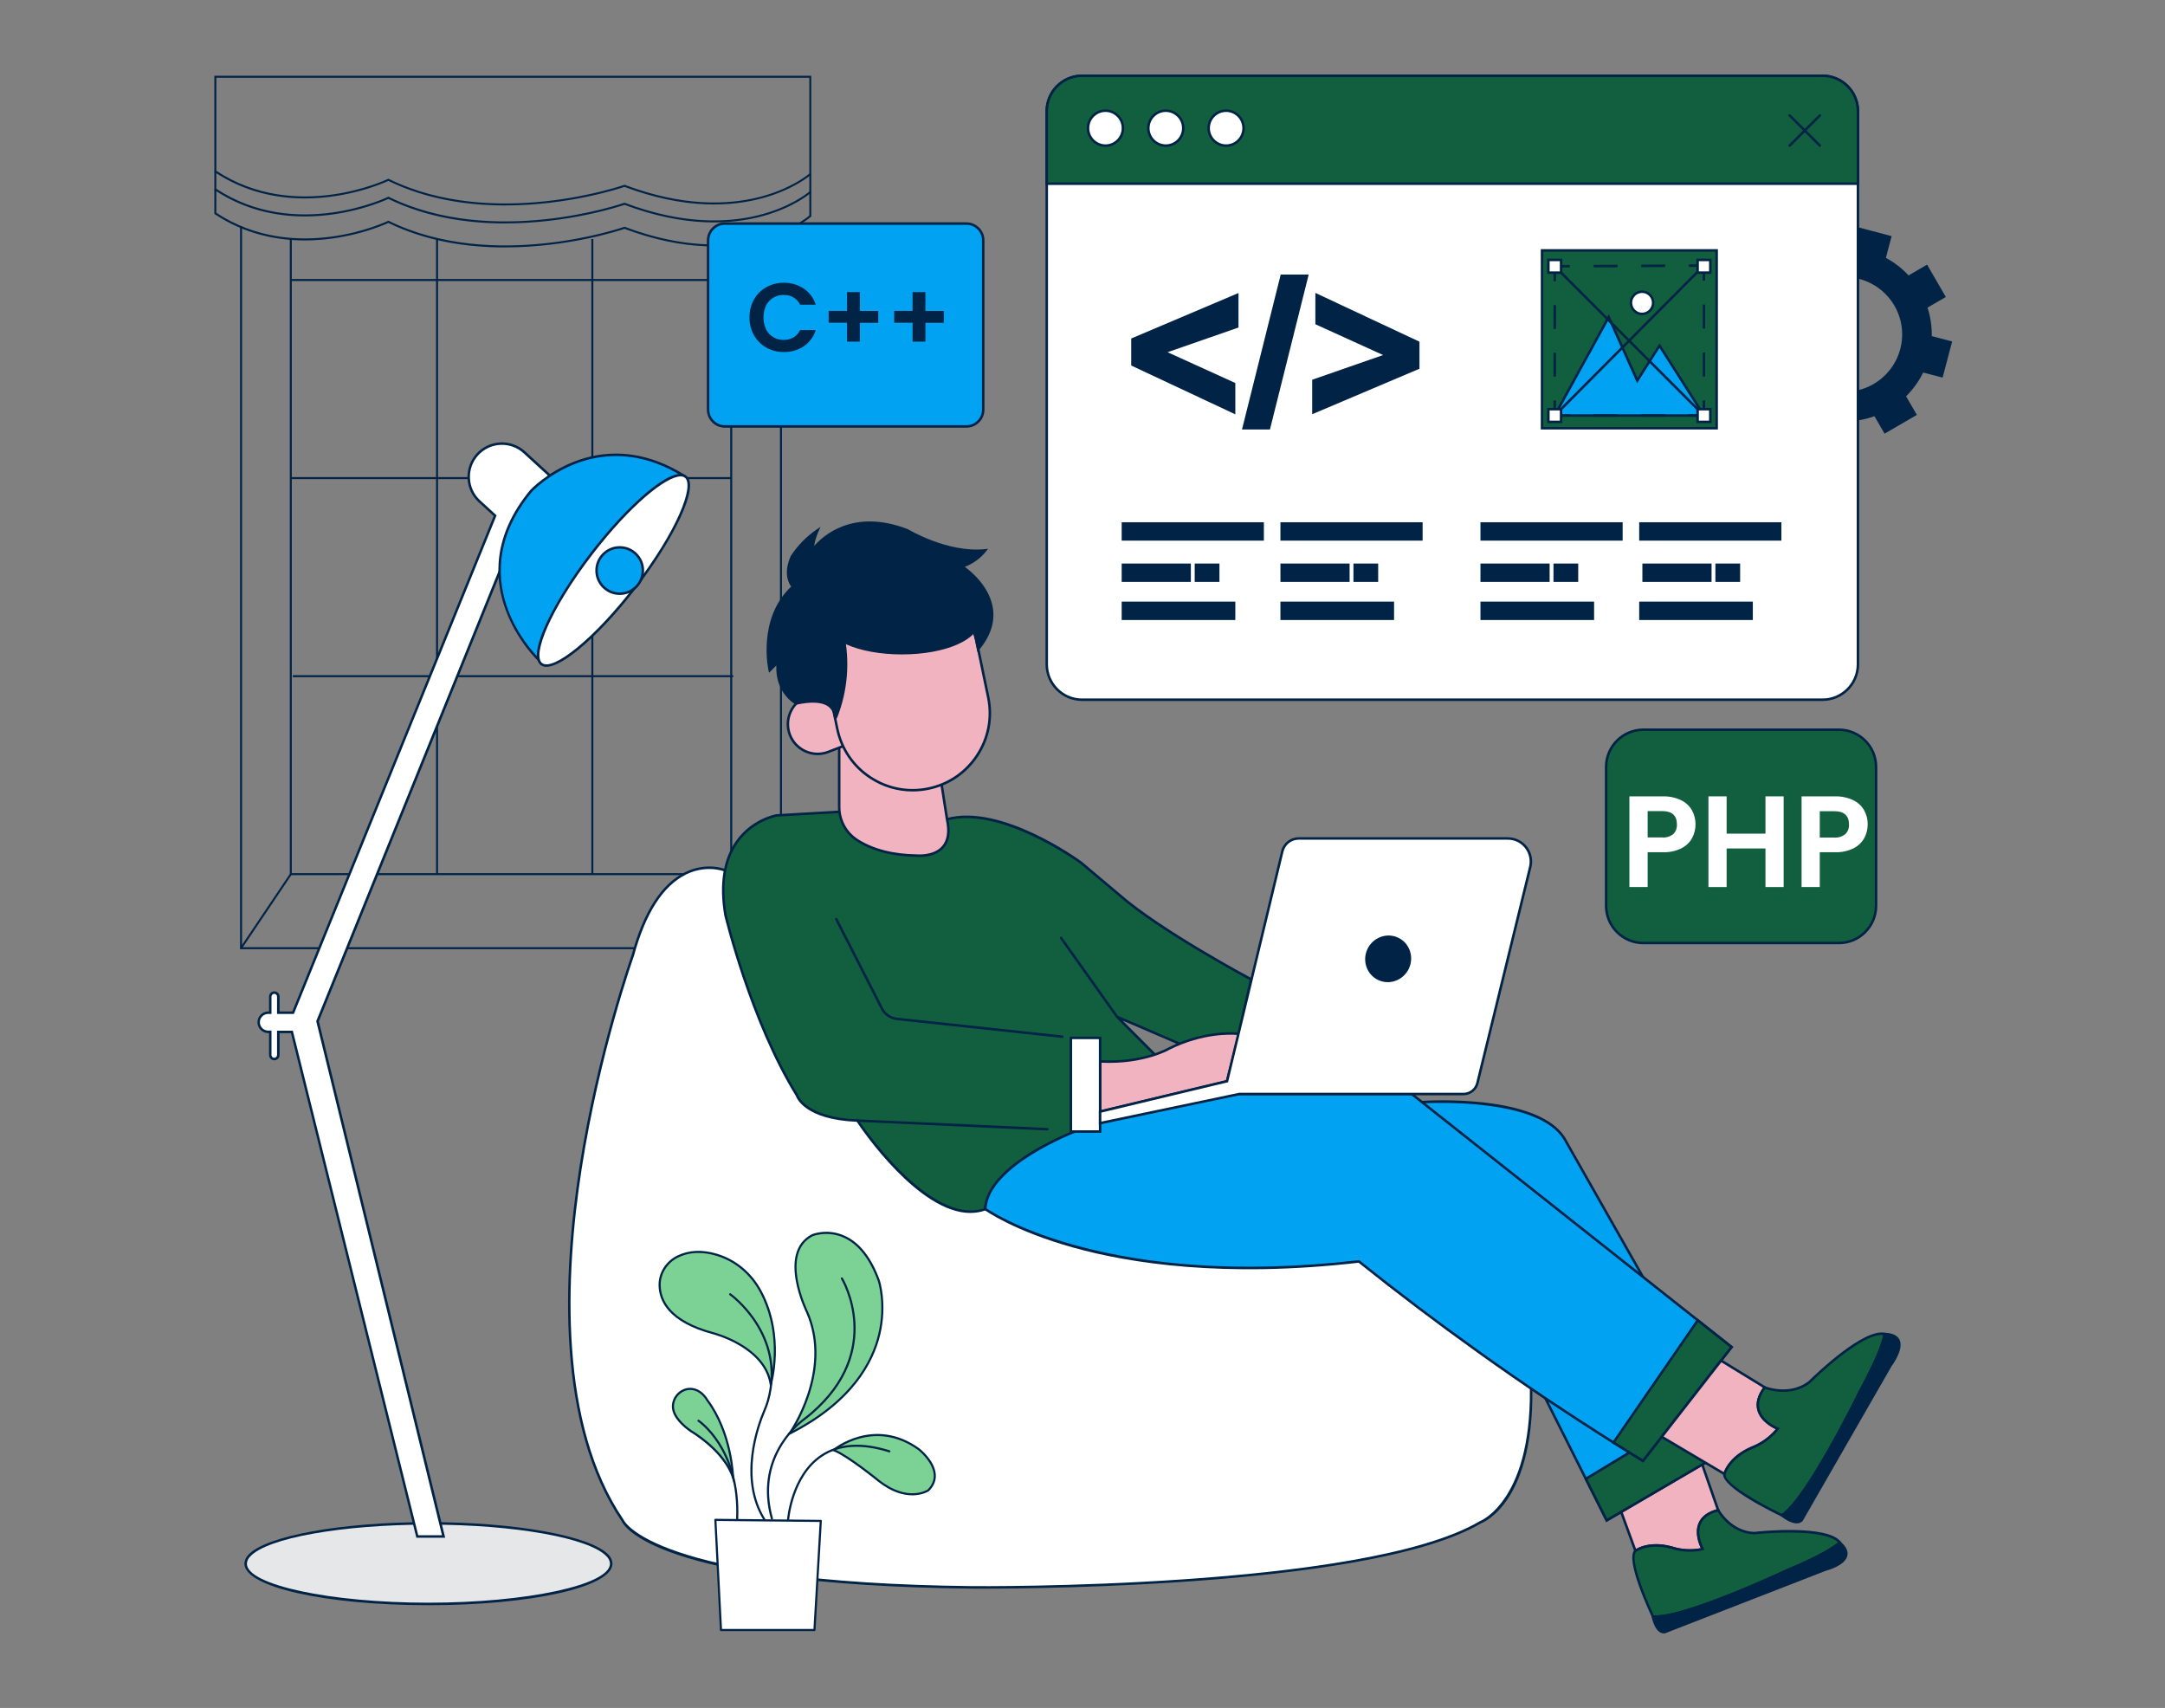 <?xml version="1.0" encoding="UTF-8"?>
<svg xmlns="http://www.w3.org/2000/svg" id="a" width="865.76" height="682.89" viewBox="0 0 865.76 682.89">
  <rect x="0" y="0" width="865.76" height="682.89" fill="#808080" stroke="none"/>
  <g>
    <path d="M202.01,82.14c-14.93,0-31.46-2.37-46.7-9.81-1.74,.81-15.69,7-33.37,7.01-11.24,0-23.98-2.5-36.05-10.49l-.18-.12V30.29h238.7v39.48l-.13,.12c-.26,.23-26.18,23.01-74.56,4.83-1.9,.65-22.5,7.42-47.71,7.42Zm-46.69-10.69l.18,.09c41.77,20.49,93.58,2.57,94.1,2.38l.14-.05,.14,.05c46.25,17.44,71.71-2.79,73.75-4.51V31.09H86.52v37.21c31.79,20.87,68.26,3.41,68.63,3.23l.18-.09Z" fill="#002346"></path>
    <path d="M202.01,89.34c-14.93,0-31.46-2.37-46.7-9.81-1.74,.81-15.69,7-33.37,7.01-11.24,0-23.98-2.5-36.05-10.49l-.18-.12v-7.42h.8v6.98c31.79,20.87,68.26,3.41,68.63,3.23l.18-.09,.18,.09c41.77,20.49,93.58,2.57,94.1,2.38l.14-.05,.14,.05c46.25,17.44,71.71-2.79,73.75-4.51v-7.02h.8v7.38l-.13,.12c-.26,.23-26.18,23.01-74.56,4.83-1.9,.65-22.5,7.42-47.71,7.42Z" fill="#002346"></path>
    <path d="M202.01,98.94c-14.93,0-31.46-2.37-46.7-9.81-1.74,.81-15.69,7-33.37,7.01-11.24,0-23.98-2.5-36.05-10.49l-.18-.12v-9.82h.8v9.38c31.79,20.87,68.26,3.41,68.63,3.23l.18-.09,.18,.09c41.77,20.49,93.58,2.57,94.1,2.38l.14-.05,.14,.05c46.25,17.44,71.71-2.79,73.75-4.51v-9.42h.8v9.78l-.13,.12c-.26,.23-26.18,23.01-74.56,4.83-1.9,.65-22.5,7.42-47.71,7.42Z" fill="#002346"></path>
    <polygon points="312.7 379.51 95.99 379.51 95.99 90.48 96.79 90.48 96.79 378.71 311.9 378.71 311.9 93.19 312.7 93.19 312.7 379.51" fill="#002346"></polygon>
    <polygon points="292.81 349.91 115.89 349.91 115.89 95.58 116.69 95.58 116.69 349.11 292.01 349.11 292.01 97.92 292.81 97.92 292.81 349.91" fill="#002346"></polygon>
    <rect x="116.29" y="111.55" width="176.13" height=".8" fill="#002346"></rect>
    <rect x="116.29" y="190.76" width="176.13" height=".8" fill="#002346"></rect>
    <rect x="117.09" y="269.96" width="176.13" height=".8" fill="#002346"></rect>
    <rect x="174.37" y="95.58" width=".8" height="253.93" fill="#002346"></rect>
    <rect x="236.47" y="95.58" width=".8" height="253.93" fill="#002346"></rect>
    <rect x="88.51" y="363.91" width="35.66" height=".8" transform="translate(-255.28 249.14) rotate(-56.06)" fill="#002346"></rect>
    <rect x="301.96" y="346.48" width=".8" height="35.66" transform="translate(-151.78 230.52) rotate(-33.89)" fill="#002346"></rect>
  </g>
  <rect x="484.71" y="87.75" width="83.06" height="100.75" fill="#ebebeb"></rect>
  <rect x="494.2" y="96.95" width="64.08" height="82.36" fill="#fff"></rect>
  <rect x="494.2" y="96.95" width="2.5" height="82.36" fill="#dbdbdb"></rect>
  <rect x="567.79" y="87.75" width="2.5" height="100.75" fill="#dbdbdb"></rect>
  <rect x="515.68" y="108.3" width="15.1" height="45.02" fill="#dbdbdb"></rect>
  <path d="M550.16,161.78h-41.88v-23.6h41.88v23.6Zm-40.32-1.55h38.74v-20.5h-38.74v20.5Z" fill="#ebebeb"></path>
  <rect x="724.57" y="96.95" width="2.5" height="82.36" fill="#dbdbdb"></rect>
  <rect x="599.89" y="87.75" width="83.06" height="100.75" fill="#ebebeb"></rect>
  <rect x="609.38" y="96.95" width="64.08" height="82.36" fill="#fff"></rect>
  <rect x="609.38" y="96.95" width="2.5" height="82.36" fill="#dbdbdb"></rect>
  <rect x="682.96" y="87.75" width="2.5" height="100.75" fill="#dbdbdb"></rect>
  <rect x="635.21" y="118.24" width="12.95" height="32.74" fill="#ebebeb"></rect>
  <path d="M662.58,161.46h-36.33v-24.12h36.33v24.12Zm-34.77-1.55h33.22v-21h-33.23v21Z" fill="#dbdbdb"></path>
  <g>
    <path d="M772,134.76v-1c0-3.74-.61-7.46-1.81-11l7.25-4.21-7-12.06-7.32,4.26c-2.73-3.01-5.97-5.52-9.57-7.4l2.27-8.58-13.48-3.57-2.22,8.37c-.79,0-1.6-.08-2.41-.08-3.25,0-6.48,.45-9.6,1.36l-4.53-7.9-12.06,7,4.29,7.38c-3.44,2.86-6.29,6.36-8.38,10.31l-8.76-2.33-3.57,13.48,8.44,2.24c-.07,.88-.1,1.77-.1,2.67,0,3.62,.56,7.23,1.69,10.67l-7.46,4.33,7,12.06,7.4-4.3c3.02,3.41,6.69,6.19,10.8,8.17l-2.08,7.86,13.48,3.57,2.14-8.09h1.31c4.12,0,8.2-.73,12.06-2.18l4,6.91,12.06-7-4.26-7.34c2.98-2.87,5.41-6.26,7.19-10l7.7,2,3.57-13.48-8.04-2.12Zm-34.29,22.38c-12.94,0-23.43-10.49-23.43-23.43s10.49-23.43,23.43-23.43c12.94,0,23.43,10.49,23.43,23.43s-10.49,23.43-23.43,23.43h0Z" fill="#002346"></path>
    <path d="M734.63,176.67l-14.45-3.83,2.1-7.95c-3.91-1.94-7.38-4.56-10.31-7.8l-7.48,4.35-7.5-12.92,7.54-4.38c-1.06-3.38-1.6-6.89-1.59-10.44,0-.8,.02-1.56,.07-2.29l-8.52-2.26,3.83-14.45,8.86,2.36c2.04-3.76,4.73-7.06,7.99-9.84l-4.33-7.45,12.93-7.5,4.59,8c3.03-.84,6.16-1.27,9.31-1.27,.44,0,.86,.02,1.29,.04,.26,.01,.52,.03,.78,.03l2.25-8.48,14.45,3.83-2.3,8.68c3.41,1.83,6.46,4.19,9.08,7.02l7.4-4.31,7.5,12.93-7.33,4.26c1.14,3.48,1.71,7.1,1.71,10.77v.61l8.15,2.15-3.82,14.44-7.78-2.02c-1.73,3.54-4.03,6.73-6.83,9.5l4.32,7.44-12.92,7.5-4.04-6.98c-3.79,1.37-7.75,2.07-11.79,2.07h-.97l-2.17,8.2Zm-13.22-4.54l12.51,3.31,2.11-7.98h1.74c4.06,0,8.04-.72,11.83-2.15l.4-.15,3.96,6.84,11.19-6.5-4.21-7.25,.28-.27c2.95-2.84,5.33-6.16,7.08-9.85l.18-.37,7.62,1.98,3.31-12.52-7.93-2.09v-1.39c0-3.69-.59-7.34-1.78-10.84l-.13-.39,7.17-4.16-6.5-11.19-7.24,4.21-.27-.3c-2.7-2.98-5.87-5.43-9.43-7.29l-.35-.19,2.25-8.48-12.51-3.31-2.19,8.26h-.38c-.4,0-.81-.02-1.21-.04-.41-.02-.81-.04-1.24-.04-3.19,0-6.35,.45-9.41,1.34l-.38,.11-4.48-7.81-11.19,6.5,4.25,7.31-.33,.27c-3.41,2.83-6.19,6.25-8.26,10.16l-.19,.35-8.66-2.3-3.31,12.51,8.36,2.22-.03,.42c-.07,.84-.1,1.7-.1,2.63,0,3.58,.55,7.11,1.67,10.51l.12,.38-7.38,4.28,6.5,11.19,7.32-4.25,.27,.31c2.99,3.38,6.57,6.09,10.64,8.05l.37,.18-2.06,7.78Zm16.31-14.49c-13.2,0-23.93-10.73-23.93-23.93s10.73-23.93,23.93-23.93,23.93,10.73,23.93,23.93-10.74,23.93-23.93,23.93Zm0-46.86c-12.64,0-22.93,10.29-22.93,22.93s10.29,22.93,22.93,22.93,22.93-10.29,22.93-22.93-10.29-22.93-22.93-22.93Z" fill="#002346"></path>
  </g>
  <g>
    <path d="M680.89,619.36c-4.13,.92-8.43,.72-12.45-.58-9.34-2.56-14.46,1.3-14.46,1.3l-9.61-26.32,36.2-8.54,6.48,18.59c-13.15,3.36-6.16,15.55-6.16,15.55Z" fill="#f2b3c1"></path>
    <path d="M653.75,620.88l-.23-.63-9.8-26.85,37.19-8.77,6.81,19.53-.53,.13c-3.64,.93-6.01,2.64-7.04,5.07-1.84,4.35,1.16,9.69,1.19,9.75l.34,.59-.66,.15c-4.21,.94-8.61,.73-12.71-.59-8.95-2.45-13.96,1.19-14.01,1.22l-.54,.4Zm8.49-3.49c1.83,0,3.95,.25,6.34,.9,3.75,1.21,7.73,1.45,11.57,.71-.78-1.6-2.6-6.07-.93-10.02,1.11-2.62,3.52-4.47,7.19-5.51l-6.15-17.66-35.21,8.31,9.2,25.2c1.1-.65,3.81-1.92,7.99-1.92Z" fill="#002346"></path>
  </g>
  <g>
    <path d="M735.68,616.71s-3.11,3.7-21,11.13c0,0-41.73,19.66-53.69,18.48,0,0-10.8-22.8-7-26.24,0,0,5.12-3.86,14.46-1.3,4.02,1.3,8.32,1.5,12.45,.58,0,0-7-12.19,6.16-15.55,0,0,4.74,8.85,14.4,9.18-.01,0,28.86-3.14,34.22,3.72Z" fill="#115f3f"></path>
    <path d="M662.11,646.87c-.41,0-.8-.02-1.16-.05l-.28-.03-.12-.26c-1.12-2.37-10.84-23.24-6.88-26.82,.25-.19,5.46-4.01,14.93-1.41,3.75,1.21,7.73,1.45,11.57,.71-.78-1.6-2.6-6.07-.93-10.02,1.16-2.74,3.76-4.65,7.72-5.66l.38-.1,.19,.34c.05,.09,4.73,8.6,13.98,8.92h0c2.76-.35,29.25-2.93,34.6,3.91l.25,.32-.26,.31c-.13,.15-3.39,3.88-21.19,11.27-1.64,.77-39.57,18.57-52.77,18.57Zm-.78-1.02c12.05,.83,52.74-18.26,53.15-18.46,14.79-6.14,19.41-9.71,20.53-10.71-5.83-6.13-33.2-3.23-33.48-3.19-8.79-.3-13.67-7.43-14.7-9.1-3.44,.95-5.69,2.62-6.68,4.98-1.84,4.36,1.16,9.69,1.19,9.74l.34,.59-.66,.15c-4.21,.94-8.61,.73-12.71-.59-8.95-2.45-13.96,1.19-14.01,1.22-2.53,2.29,2.77,16.32,7.03,25.37Z" fill="#002346"></path>
  </g>
  <g>
    <path d="M729.88,627.59l-64.3,25c-3.4,.25-4.63-6.26-4.63-6.26,12,1.18,53.69-18.48,53.69-18.48,17.89-7.43,21-11.13,21-11.13,8.48,7.34-5.76,10.87-5.76,10.87Z" fill="#002346"></path>
    <path d="M665.39,653.1c-3.62,0-4.87-6.4-4.93-6.67l-.12-.66,.66,.07c11.72,1.14,53.01-18.24,53.43-18.43,17.46-7.25,20.8-10.97,20.83-11l.33-.38,.38,.32c2.27,1.97,3.2,3.89,2.76,5.72-.95,3.96-8.08,5.85-8.7,6.01l-64.34,25.02h-.07c-.08,.01-.16,.01-.23,.01Zm-3.8-6.22c.48,1.92,1.81,5.3,3.89,5.22l64.29-24.99c.07-.02,7.17-1.82,8-5.28,.32-1.35-.38-2.83-2.1-4.42-1.22,1.11-5.94,4.72-20.83,10.91-1.63,.77-39.53,18.57-52.77,18.57-.17,0-.33,0-.48,0Z" fill="#002346"></path>
  </g>
  <g>
    <path d="M568.58,440.67s46.09-3.14,57,14.58l69.27,122-52.36,30.64-48.77-97.12-25.14-70.1Z" fill="#02a2f2"></path>
    <path d="M642.29,608.59l-49.01-97.6-25.39-70.78,.66-.04c1.9-.13,46.52-2.96,57.46,14.82l69.52,122.44-53.25,31.16Zm-73.01-167.46l24.92,69.47,48.51,96.59,51.47-30.12-69.03-121.57c-9.92-16.1-50.19-14.65-55.87-14.37Z" fill="#002346"></path>
  </g>
  <g>
    <polygon points="642.49 607.88 634.15 591.28 685.27 560.4 694.85 577.28 642.49 607.88" fill="#115f3f"></polygon>
    <path d="M642.29,608.58l-8.79-17.49,51.96-31.38,10.08,17.76-53.25,31.12Zm-7.48-17.11l7.89,15.71,51.47-30.08-9.08-16-50.28,30.38Z" fill="#002346"></path>
  </g>
  <g>
    <path d="M289.95,347.98s-24.81-10.32-36.89,34c0,0-54.48,151.82-4.08,225.93,0,0,9.92,25.33,139.7,26.76,0,0,156.35,1.66,203.27-26,0,0,22.14-8,20.23-57.73l-43.6-82.47-158.74-24-119.89-96.49Z" fill="#fff"></path>
    <path d="M392.92,635.19c-2.61,0-4.1-.01-4.24-.01-126.87-1.4-139.42-25.36-140.14-27.02-26.1-38.42-23.6-97.92-16.91-141.07,7.24-46.73,20.83-84.89,20.96-85.27,4.72-17.31,11.92-28.46,21.39-33.1,8.65-4.23,15.86-1.32,16.16-1.19l.12,.07,119.78,96.41,158.86,24.02,.12,.22,43.65,82.57v.11c1.91,49.53-19.64,57.89-20.56,58.22-42.09,24.82-173.81,26.04-199.2,26.04Zm-109.29-287.73c-2.6,0-5.82,.49-9.24,2.17-9.19,4.51-16.21,15.44-20.85,32.49-.15,.42-13.7,38.5-20.93,85.14-6.66,42.99-9.16,102.24,16.78,140.38l.05,.1c.1,.25,11.71,25.04,139.24,26.44,1.56,.02,156.75,1.34,203.01-25.93,.3-.12,21.82-8.56,19.99-57.17l-43.43-82.15-158.62-23.98-.11-.08-119.83-96.44c-.4-.15-2.72-.97-6.06-.97Z" fill="#002346"></path>
  </g>
  <g>
    <path d="M335.58,324.59l-24.94,1.43s-26.58,4.43-20.54,39.87c0,0,10.07,42.29,28.59,72.09,0,0,2.82,9.26,24.17,10.06,0,0,28.59,43.5,51.14,35.44,0,0-.6-14.29,35.84-31l35-27.78-17.7-17.71c-.09-.09,.01-.24,.13-.19l28.65,12.33,19.53-5.72,4.88-21.83s-36.24-19.3-52.75-33.8l-15.3-12.88s-31.82-23.32-53.57-17.32l-43.13-3Z" fill="#115f3f"></path>
    <path d="M388.1,484.99c-20.68,0-43.27-33.1-45.51-36.46-20.52-.84-24.03-9.41-24.35-10.34-18.33-29.53-28.52-71.76-28.62-72.19-2.11-12.4-.53-22.4,4.7-29.76,6.4-8.99,15.84-10.66,16.24-10.72l25.02-1.44h.03s43.04,3,43.04,3c21.73-5.91,52.61,16.47,53.92,17.42l15.33,12.9c16.28,14.3,52.3,33.55,52.66,33.74l.34,.18-5.03,22.49-19.99,5.85-26.97-11.61,16.67,16.68-35.54,28.19c-35.58,16.32-35.55,30.39-35.55,30.53v.36s-.33,.12-.33,.12c-1.99,.71-4.02,1.04-6.07,1.04Zm-52.52-159.9l-24.91,1.43s-9.4,1.67-15.55,10.32c-5.07,7.13-6.59,16.87-4.53,28.96,.09,.39,10.26,42.52,28.52,71.91l.05,.12c.03,.09,3.05,8.93,23.71,9.71h.26s.14,.23,.14,.23c.28,.43,28.37,42.67,50.23,35.35,.16-2.44,2.61-15.72,36.07-31.07l34.51-27.39-17.3-17.31c-.21-.21-.24-.54-.07-.78,.17-.25,.48-.34,.75-.22l28.48,12.26,19.07-5.59,4.73-21.17c-3.71-2-36.99-20.06-52.51-33.69l-15.29-12.87c-.29-.21-31.84-23.09-53.12-17.22l-.08,.02h-.09s-43.1-3-43.1-3Z" fill="#002346"></path>
  </g>
  <g>
    <path d="M439.92,444.45l50.75-12.15,4.83-18.93s-12.49-1.77-27.79,5.76c0,0-10.07,6.19-27.79,5.25v20.07Z" fill="#f2b3c1"></path>
    <path d="M439.42,445.09v-21.23l.53,.03c17.33,.92,27.4-5.12,27.5-5.18,15.3-7.53,27.99-5.85,28.12-5.83l.55,.08-5.04,19.76-51.66,12.37Zm1-20.18v18.91l49.84-11.93,4.61-18.08c-2.58-.22-13.77-.71-26.94,5.77-.06,.04-10.18,6.11-27.51,5.33Z" fill="#002346"></path>
  </g>
  <g>
    <path d="M692.43,538.59l-35.44,45.5c-3.9-2.39-7.83-4.83-11.79-7.32-17.46-11-35.47-23-53.85-36.17-17-12.15-33-24.28-47.93-36.24-104.3,12.08-149.41-20.95-149.41-20.95,.81-17.72,35.84-31,35.84-31l4.23-3.35,61.42-11.66h69l91.28,72.19,23.13,18.3,13.52,10.7Z" fill="#02a2f2"></path>
    <path d="M657.11,584.75l-.38-.23c-3.87-2.37-7.84-4.84-11.79-7.32-18.53-11.68-36.66-23.85-53.88-36.19-16.5-11.79-32.58-23.95-47.79-36.13-53.85,6.21-91.6,.18-113.8-5.98-24.12-6.69-35.64-15-35.75-15.08l-.22-.16v-.27c.82-17.61,33.85-30.56,36.1-31.42l4.27-3.38,61.54-11.68h69.27s.14,.1,.14,.1l128.32,101.5-36.02,46.24Zm-113.54-80.91l.16,.13c15.24,12.21,31.36,24.4,47.91,36.22,17.2,12.33,35.31,24.49,53.83,36.15,3.82,2.4,7.66,4.78,11.4,7.08l34.86-44.76-127.41-100.77h-68.83l-61.21,11.63-4.27,3.35c-.35,.13-34.37,13.23-35.5,30.28,3.55,2.42,49.62,32.19,148.84,20.7l.21-.02Z" fill="#002346"></path>
  </g>
  <g>
    <path d="M692.43,538.59l-35.44,45.5c-3.9-2.39-7.83-4.83-11.79-7.32l33.71-48.88,13.52,10.7Z" fill="#115f3f"></path>
    <path d="M657.11,584.75l-.38-.23c-3.87-2.37-7.84-4.84-11.79-7.32l-.44-.28,.3-.43,34.01-49.32,14.33,11.34-36.02,46.24Zm-11.2-8.13c3.68,2.31,7.36,4.59,10.96,6.81l34.86-44.76-12.71-10.06-33.11,48.01Z" fill="#002346"></path>
  </g>
  <g>
    <path d="M710.96,571.24c-2.75,3.44-6.37,6.08-10.48,7.65-9.26,4-10.87,10.47-10.87,10.47l-25.11-14.88,23.73-30.47,17.49,10.72c-8.46,11.27,5.24,16.51,5.24,16.51Z" fill="#f2b3c1"></path>
    <path d="M689.94,590.13l-26.18-15.51,24.35-31.27,18.34,11.24-.33,.44c-2.34,3.11-3.14,6.02-2.38,8.65,1.36,4.73,7.34,7.07,7.4,7.09l.64,.25-.43,.53c-2.8,3.5-6.5,6.2-10.69,7.8-8.91,3.85-10.55,10.06-10.56,10.12l-.16,.65Zm-24.69-15.79l24.09,14.27c.66-1.76,3.16-6.81,10.95-10.18,3.84-1.47,7.23-3.88,9.87-6.99-1.67-.77-6.13-3.18-7.37-7.47-.81-2.82-.07-5.87,2.22-9.09l-16.65-10.2-23.11,29.67Z" fill="#002346"></path>
  </g>
  <g>
    <path d="M753.64,533.38s-.09,5-9.71,22.64c0,0-20.89,43-31.36,49.85,0,0-23.76-11.27-23-16.51,0,0,1.61-6.44,10.87-10.47,4.11-1.57,7.73-4.21,10.48-7.65,0,0-13.7-5.24-5.24-16.51,0,0,9.67,4,17.72-2,.04-.02,21.38-21.36,30.24-19.35Z" fill="#115f3f"></path>
    <path d="M712.61,606.44l-.25-.12c-2.47-1.17-24.07-11.59-23.28-17.03,.08-.32,1.79-6.78,11.17-10.86,3.84-1.47,7.23-3.88,9.87-7-1.67-.77-6.13-3.18-7.37-7.47-.85-2.95,0-6.15,2.54-9.53l.23-.31,.36,.15c.09,.04,9.51,3.82,17.23-1.94l.06-.06c3.64-3.57,22.25-21.26,30.59-19.38l.4,.09v.41c-.01,.21-.21,5.32-9.78,22.87-.84,1.74-21.06,43.18-31.53,50.03l-.23,.15Zm-6.75-51.11c-2.17,3-2.89,5.81-2.16,8.36,1.36,4.73,7.34,7.06,7.4,7.09l.64,.24-.43,.53c-2.8,3.5-6.5,6.2-10.69,7.8-8.88,3.86-10.55,10.06-10.56,10.13-.5,3.49,13.06,11.33,22.47,15.81,10.31-7.17,30.75-49.07,30.95-49.49,7.93-14.54,9.35-20.48,9.61-22.01-6.26-.79-19.57,9.74-29.23,19.19-.15,.15-.16,.16-.23,.19-7.22,5.39-15.88,2.81-17.76,2.15Z" fill="#002346"></path>
  </g>
  <g>
    <path d="M756.06,545.87l-35.62,62c-2.6,2.41-7.87-2-7.87-2,10.47-6.84,31.36-49.85,31.36-49.85,9.62-17.63,9.71-22.64,9.71-22.64,11.68,.4,2.42,12.49,2.42,12.49Z" fill="#002346"></path>
    <path d="M718.49,609.09c-2.81,0-6.06-2.69-6.24-2.84l-.52-.43,.56-.37c10.23-6.69,30.98-49.22,31.18-49.65,9.39-17.21,9.66-22.38,9.66-22.43l.02-.5h.5c3.13,.12,5.13,1.07,5.96,2.82,1.79,3.8-2.75,9.94-3.14,10.46l-35.64,62.04-.06,.05c-.66,.61-1.46,.85-2.29,.85Zm-5.08-3.2c1.65,1.23,4.95,3.12,6.64,1.66l35.62-61.98c.05-.06,4.63-6.12,3.05-9.45-.62-1.31-2.18-2.05-4.63-2.21-.25,1.67-1.69,7.64-9.72,22.36-.83,1.71-20.35,41.74-30.96,49.63Z" fill="#002346"></path>
  </g>
  <g>
    <path d="M244.42,625.2c0,8.9-32.72,16.11-73.09,16.11s-73.1-7.21-73.1-16.11c.06-1.22,.59-2.37,1.47-3.22,6.77-7.35,36.26-12.89,71.63-12.89s64.86,5.54,71.63,12.89c.88,.85,1.4,2,1.46,3.22Z" fill="#e6e7e8"></path>
    <path d="M171.33,641.81c-41.27,0-73.6-7.3-73.6-16.61,.07-1.38,.65-2.64,1.62-3.58,6.95-7.54,37.22-13.03,71.98-13.03s65.03,5.49,72,13.05c.96,.92,1.53,2.18,1.59,3.54v.02c0,9.31-32.32,16.61-73.59,16.61Zm0-32.22c-34.5,0-64.47,5.35-71.26,12.73-.82,.78-1.28,1.81-1.34,2.91,0,8.44,33.25,15.58,72.6,15.58s72.56-7.14,72.59-15.6c-.05-1.09-.52-2.11-1.31-2.87-6.81-7.4-36.78-12.75-71.28-12.75Z" fill="#002346"></path>
  </g>
  <g>
    <path d="M210.41,217.59l18-19.6-18.71-17.14c-5.41-4.96-13.82-4.59-18.78,.82,0,0,0,0,0,0h0c-4.96,5.41-4.59,13.82,.82,18.78,0,0,0,0,0,0l6.26,5.73-80.8,198.73h-5.9v-6.44c0-.89-.72-1.61-1.61-1.61s-1.61,.72-1.61,1.61v6.44h-1c-2.11,.11-3.74,1.91-3.63,4.02,.1,1.96,1.67,3.53,3.63,3.63h1v9.27c0,.89,.72,1.61,1.61,1.61s1.61-.72,1.61-1.61h0v-9.24h5.43l50.15,201.74h10.5l-50.4-206,78.95-194.89,4.48,4.15Z" fill="#fff"></path>
    <path d="M178.02,614.83h-11.53l-.09-.38-50.05-201.36h-4.54v8.74c0,1.16-.95,2.11-2.11,2.11s-2.11-.95-2.11-2.11v-8.77h-.5c-2.25-.11-4.01-1.88-4.13-4.1-.06-1.15,.33-2.26,1.11-3.12,.78-.86,1.84-1.36,2.99-1.42h.53v-5.94c0-1.16,.95-2.11,2.11-2.11s2.11,.95,2.11,2.11v5.94h5.06l80.54-198.1-6-5.5c-5.61-5.14-5.99-13.88-.85-19.49,5.14-5.61,13.88-5.99,19.49-.85l19.08,17.48-18.68,20.34-4.32-4-78.62,194.07,50.51,206.46Zm-10.75-1h9.47l-50.29-205.54,79.28-195.71,4.64,4.3,17.32-18.86-18.34-16.8c-5.2-4.77-13.3-4.41-18.07,.79-4.77,5.2-4.42,13.31,.78,18.07l6.52,5.97-.13,.32-80.93,199.04h-6.74v-6.94c0-.61-.5-1.11-1.11-1.11s-1.11,.5-1.11,1.11v6.94h-1.5c-.86,.04-1.68,.43-2.28,1.09-.6,.66-.9,1.51-.85,2.4,.09,1.71,1.44,3.07,3.16,3.16h1.47s0,9.77,0,9.77c0,.61,.5,1.11,1.11,1.11s1.11-.5,1.11-1.11v-9.74h6.32l.09,.38,50.05,201.36Z" fill="#002346"></path>
  </g>
  <g>
    <path d="M335.58,294.49v28.18c-.01,5.36,2.7,10.36,7.21,13.26,4.76,3.05,12.3,6,23.83,6.16,0,0,15.7,1.61,12.08-14.5l-3.22-20.54-39.9-12.56Z" fill="#f2b3c1"></path>
    <path d="M367.82,342.64c-.71,0-1.17-.04-1.24-.05-9.69-.13-17.8-2.23-24.05-6.24-4.67-3.01-7.45-8.13-7.44-13.68v-28.86l40.85,12.86,3.27,20.85c1.13,5.01,.52,8.9-1.81,11.52-2.83,3.19-7.38,3.61-9.57,3.61Zm-31.73-47.47v27.5c-.01,5.22,2.6,10.01,6.98,12.84,6.09,3.9,14.02,5.95,23.57,6.08,.11,.01,6.61,.62,10.01-3.22,2.1-2.37,2.63-5.96,1.57-10.67l-3.18-20.27-38.95-12.26Z" fill="#002346"></path>
  </g>
  <g>
    <path d="M322.67,278.46l11.08-4.28h0l8.57,22.16h0l-11.08,4.28c-6.12,2.37-13-.68-15.36-6.8h0c-2.37-6.12,.68-13,6.8-15.36h0Z" fill="#f2b3c1"></path>
    <path d="M326.95,301.93c-1.7,0-3.4-.36-5.01-1.07-3.02-1.34-5.35-3.77-6.54-6.86-1.19-3.08-1.11-6.45,.23-9.47,1.34-3.02,3.77-5.35,6.86-6.54l11.55-4.46,8.93,23.1-11.55,4.46c-1.45,.56-2.96,.84-4.47,.84Zm-4.1-23c-5.85,2.26-8.78,8.86-6.51,14.72,2.26,5.85,8.87,8.78,14.72,6.51l10.62-4.1-8.21-21.23-10.61,4.1Z" fill="#002346"></path>
  </g>
  <g>
    <rect x="428.24" y="414.98" width="11.68" height="37.45" fill="#fff"></rect>
    <path d="M440.42,452.93h-12.68v-38.45h12.68v38.45Zm-11.68-1h10.68v-36.45h-10.68v36.45Z" fill="#002346"></path>
  </g>
  <g>
    <path d="M439.92,449.06l55.58-11.64h89.7c2.66,0,4.98-1.82,5.61-4.41l21.11-86.36c1.21-4.95-1.82-9.94-6.77-11.15-.73-.18-1.48-.27-2.23-.26h-83.58c-3.12,0-5.83,2.14-6.56,5.17l-22.11,91.89-50.75,12.15v4.61Z" fill="#fff"></path>
    <path d="M439.42,449.68v-5.62l50.84-12.17,22.04-91.59c.79-3.27,3.68-5.55,7.05-5.55h83.58c.8-.01,1.58,.09,2.35,.28,2.52,.62,4.65,2.18,6,4.4,1.35,2.22,1.75,4.83,1.13,7.35l-21.11,86.36c-.68,2.82-3.19,4.79-6.09,4.79h-89.65l-56.13,11.76Zm1-4.83v3.6l55.08-11.52h89.7c2.44,0,4.55-1.66,5.12-4.03l21.11-86.36c.55-2.26,.19-4.6-1.02-6.6-1.21-1.99-3.12-3.39-5.38-3.95-.69-.17-1.38-.25-2.11-.25h-83.58c-2.9,0-5.4,1.97-6.07,4.79l-22.18,92.19-50.66,12.13Z" fill="#002346"></path>
  </g>
  <g>
    <ellipse cx="555.1" cy="383.37" rx="8.86" ry="8.66" transform="translate(-35.45 709.5) rotate(-63.54)" fill="#002346"></ellipse>
    <path d="M554.94,392.7c-1.38,0-2.74-.32-4-.95-4.52-2.25-6.33-7.84-4.03-12.46h0c2.3-4.62,7.85-6.55,12.37-4.3,4.52,2.25,6.33,7.84,4.03,12.46-1.11,2.24-3.01,3.92-5.35,4.73-.99,.35-2.01,.52-3.02,.52Zm-7.14-12.96h0c-2.05,4.13-.45,9.12,3.58,11.12,1.95,.97,4.17,1.11,6.25,.38,2.09-.73,3.78-2.23,4.78-4.23,2.05-4.13,.45-9.11-3.58-11.12-4.03-2.01-8.98-.28-11.03,3.85Z" fill="#002346"></path>
  </g>
  <g>
    <path d="M215.58,263.96s-33.43-31-3.23-67.66c0,0,25.78-28.19,61.22-6l-57.99,73.66Z" fill="#02a2f2"></path>
    <path d="M215.64,264.7l-.4-.37c-.34-.31-33.43-31.74-3.28-68.34,.28-.3,26.49-28.26,61.87-6.11l.47,.3-58.67,74.52Zm30.71-82.34c-20.23,0-33.44,14.08-33.63,14.28-15.42,18.72-13.75,35.91-9.62,47.03,3.92,10.58,10.74,17.85,12.44,19.54l57.3-72.78c-9.65-5.93-18.6-8.07-26.49-8.07Z" fill="#002346"></path>
  </g>
  <g>
    <ellipse cx="245.31" cy="228.04" rx="47.26" ry="11.03" transform="translate(-85.01 283.44) rotate(-52.43)" fill="#fff"></ellipse>
    <path d="M218.52,266.62c-.89,0-1.68-.22-2.33-.72-5.72-4.4,5.67-26.28,19.98-44.89,14.31-18.61,32.54-35.23,38.26-30.83,5.72,4.4-5.67,26.28-19.98,44.89-7.72,10.04-15.89,18.77-23.02,24.6-4.13,3.38-9.34,6.94-12.92,6.94Zm53.62-76.13c-5.74,0-19.94,11.35-35.17,31.14h0c-17.05,22.17-24.2,40.38-20.17,43.48,2.1,1.62,7.2-.64,14-6.21,7.07-5.78,15.18-14.46,22.86-24.44,17.05-22.17,24.2-40.38,20.17-43.48-.43-.33-1-.5-1.69-.5Z" fill="#002346"></path>
  </g>
  <g>
    <circle cx="247.82" cy="228.12" r="9.26" fill="#02a2f2"></circle>
    <path d="M247.82,237.88c-5.38,0-9.76-4.38-9.76-9.76s4.38-9.76,9.76-9.76,9.76,4.38,9.76,9.76-4.38,9.76-9.76,9.76Zm0-18.52c-4.83,0-8.76,3.93-8.76,8.76s3.93,8.76,8.76,8.76,8.76-3.93,8.76-8.76-3.93-8.76-8.76-8.76Z" fill="#002346"></path>
  </g>
  <g>
    <rect x="418.58" y="30.29" width="324.39" height="249.48" rx="14.14" ry="14.14" fill="#fff"></rect>
    <path d="M728.83,280.27H432.72c-8.07,0-14.64-6.57-14.64-14.64V44.43c0-8.07,6.57-14.64,14.64-14.64h296.11c8.07,0,14.64,6.57,14.64,14.64v221.2c0,8.07-6.57,14.64-14.64,14.64ZM432.72,30.79c-7.52,0-13.64,6.12-13.64,13.64v221.2c0,7.52,6.12,13.64,13.64,13.64h296.11c7.52,0,13.64-6.12,13.64-13.64V44.43c0-7.52-6.12-13.64-13.64-13.64H432.72Z" fill="#002346"></path>
  </g>
  <g>
    <path d="M742.97,44.44v29H418.58v-29c0-7.81,6.33-14.14,14.14-14.15h296.11c7.81,0,14.14,6.34,14.14,14.15Z" fill="#115f3f"></path>
    <path d="M743.47,73.94H418.08v-29.5c0-8.07,6.57-14.64,14.64-14.65h296.11c8.07,0,14.64,6.58,14.64,14.65v29.5Zm-324.39-1h323.39v-28.5c0-7.52-6.12-13.64-13.64-13.65H432.72c-7.52,0-13.64,6.13-13.64,13.65v28.5Z" fill="#002346"></path>
  </g>
  <g>
    <circle cx="442.07" cy="51.24" r="6.98" fill="#fff"></circle>
    <path d="M442.07,58.72c-4.12,0-7.48-3.36-7.48-7.48s3.36-7.48,7.48-7.48,7.48,3.36,7.48,7.48-3.36,7.48-7.48,7.48Zm0-13.96c-3.57,0-6.48,2.91-6.48,6.48s2.91,6.48,6.48,6.48,6.48-2.91,6.48-6.48-2.91-6.48-6.48-6.48Z" fill="#002346"></path>
  </g>
  <g>
    <circle cx="466.19" cy="51.24" r="6.98" fill="#fff"></circle>
    <path d="M466.19,58.72c-4.12,0-7.48-3.36-7.48-7.48s3.36-7.48,7.48-7.48,7.48,3.36,7.48,7.48-3.36,7.48-7.48,7.48Zm0-13.96c-3.57,0-6.48,2.91-6.48,6.48s2.91,6.48,6.48,6.48,6.48-2.91,6.48-6.48-2.91-6.48-6.48-6.48Z" fill="#002346"></path>
  </g>
  <g>
    <circle cx="490.31" cy="51.24" r="6.98" fill="#fff"></circle>
    <path d="M490.31,58.72c-4.12,0-7.48-3.36-7.48-7.48s3.36-7.48,7.48-7.48,7.48,3.36,7.48,7.48-3.36,7.48-7.48,7.48Zm0-13.96c-3.57,0-6.48,2.91-6.48,6.48s2.91,6.48,6.48,6.48,6.48-2.91,6.48-6.48-2.91-6.48-6.48-6.48Z" fill="#002346"></path>
  </g>
  <path d="M715.67,58.72c-.13,0-.26-.05-.35-.15-.2-.2-.2-.51,0-.71l12.07-12.06c.2-.2,.51-.2,.71,0s.2,.51,0,.71l-12.07,12.06c-.1,.1-.23,.15-.35,.15Z" fill="#002346"></path>
  <path d="M727.74,58.72c-.13,0-.26-.05-.35-.15l-12.07-12.06c-.2-.19-.2-.51,0-.71s.51-.2,.71,0l12.07,12.06c.2,.19,.2,.51,0,.71-.1,.1-.23,.15-.35,.15Z" fill="#002346"></path>
  <g>
    <rect x="616.64" y="100.12" width="69.83" height="71.1" fill="#115f3f"></rect>
    <path d="M686.97,171.72h-70.83V99.62h70.83v72.1Zm-69.83-1h68.83V100.62h-68.83v70.1Z" fill="#002346"></path>
  </g>
  <g>
    <polygon points="621.72 166.14 643.31 126.78 654.73 152.18 663.62 138.21 681.39 166.14 621.72 166.14" fill="#02a2f2"></polygon>
    <path d="M682.31,166.64h-61.43l22.48-40.98,11.45,25.47,8.81-13.85,18.68,29.36Zm-59.74-1h57.91l-16.86-26.5-8.97,14.09-11.39-25.33-20.7,37.74Z" fill="#002346"></path>
  </g>
  <g>
    <circle cx="656.64" cy="121.07" r="4.44" fill="#fff"></circle>
    <path d="M656.64,126.01c-2.72,0-4.94-2.22-4.94-4.94s2.22-4.94,4.94-4.94,4.94,2.22,4.94,4.94-2.22,4.94-4.94,4.94Zm0-8.88c-2.17,0-3.94,1.77-3.94,3.94s1.77,3.94,3.94,3.94,3.94-1.77,3.94-3.94-1.77-3.94-3.94-3.94Z" fill="#002346"></path>
  </g>
  <g>
    <polygon points="452.86 135.67 452.86 145.83 493.49 164.87 493.49 153.45 465.56 140.75 494.76 130.59 494.76 117.9 452.86 135.67" fill="#002346"></polygon>
    <path d="M493.99,165.66l-41.63-19.51v-10.81l42.9-18.19v13.8l-28.36,9.87,27.09,12.32v12.53Zm-40.63-20.14l39.63,18.57v-10.31l-28.77-13.08,30.04-10.45v-11.58l-40.9,17.35v9.51Z" fill="#002346"></path>
  </g>
  <g>
    <polygon points="567.13 147.1 567.13 136.94 526.5 117.9 526.5 129.32 554.43 142.02 525.23 152.18 525.23 164.87 567.13 147.1" fill="#002346"></polygon>
    <path d="M524.73,165.63v-13.8l28.36-9.87-27.09-12.32v-12.53l41.63,19.51v10.81l-42.9,18.19Zm1-13.09v11.58l40.9-17.35v-9.51l-39.63-18.57v10.31l28.77,13.08-30.04,10.45Z" fill="#002346"></path>
  </g>
  <g>
    <polygon points="497.3 171.22 507.45 171.22 522.69 110.28 512.53 110.28 497.3 171.22" fill="#002346"></polygon>
    <path d="M507.84,171.72h-11.18l15.48-61.94h11.19l-15.49,61.94Zm-9.9-1h9.12l14.99-59.94h-9.13l-14.98,59.94Z" fill="#002346"></path>
  </g>
  <g>
    <rect x="449.05" y="209.31" width="55.86" height="6.35" fill="#002346"></rect>
    <path d="M505.41,216.16h-56.86v-7.35h56.86v7.35Zm-55.86-1h54.86v-5.35h-54.86v5.35Z" fill="#002346"></path>
  </g>
  <g>
    <rect x="449.05" y="241.05" width="44.44" height="6.35" fill="#002346"></rect>
    <path d="M493.99,247.9h-45.44v-7.35h45.44v7.35Zm-44.44-1h43.44v-5.35h-43.44v5.35Z" fill="#002346"></path>
  </g>
  <g>
    <rect x="512.53" y="241.05" width="44.44" height="6.35" fill="#002346"></rect>
    <path d="M557.47,247.9h-45.44v-7.35h45.44v7.35Zm-44.44-1h43.44v-5.35h-43.44v5.35Z" fill="#002346"></path>
  </g>
  <g>
    <rect x="592.52" y="241.05" width="44.44" height="6.35" fill="#002346"></rect>
    <path d="M637.46,247.9h-45.44v-7.35h45.44v7.35Zm-44.44-1h43.44v-5.35h-43.44v5.35Z" fill="#002346"></path>
  </g>
  <g>
    <rect x="656" y="241.05" width="44.44" height="6.35" fill="#002346"></rect>
    <path d="M700.94,247.9h-45.44v-7.35h45.44v7.35Zm-44.44-1h43.44v-5.35h-43.44v5.35Z" fill="#002346"></path>
  </g>
  <g>
    <rect x="449.05" y="225.82" width="26.66" height="6.35" fill="#002346"></rect>
    <path d="M476.21,232.67h-27.66v-7.35h27.66v7.35Zm-26.66-1h25.66v-5.35h-25.66v5.35Z" fill="#002346"></path>
  </g>
  <g>
    <rect x="478.25" y="225.82" width="8.89" height="6.35" fill="#002346"></rect>
    <path d="M487.64,232.67h-9.89v-7.35h9.89v7.35Zm-8.89-1h7.89v-5.35h-7.89v5.35Z" fill="#002346"></path>
  </g>
  <g>
    <rect x="512.53" y="225.82" width="26.66" height="6.35" fill="#002346"></rect>
    <path d="M539.69,232.67h-27.66v-7.35h27.66v7.35Zm-26.66-1h25.66v-5.35h-25.66v5.35Z" fill="#002346"></path>
  </g>
  <g>
    <rect x="541.73" y="225.82" width="8.89" height="6.35" fill="#002346"></rect>
    <path d="M551.12,232.67h-9.89v-7.35h9.89v7.35Zm-8.89-1h7.89v-5.35h-7.89v5.35Z" fill="#002346"></path>
  </g>
  <g>
    <rect x="592.52" y="225.82" width="26.66" height="6.35" fill="#002346"></rect>
    <path d="M619.68,232.67h-27.66v-7.35h27.66v7.35Zm-26.66-1h25.66v-5.35h-25.66v5.35Z" fill="#002346"></path>
  </g>
  <g>
    <rect x="621.72" y="225.82" width="8.89" height="6.35" fill="#002346"></rect>
    <path d="M631.11,232.67h-9.89v-7.35h9.89v7.35Zm-8.89-1h7.89v-5.35h-7.89v5.35Z" fill="#002346"></path>
  </g>
  <g>
    <rect x="657.27" y="225.82" width="26.66" height="6.35" fill="#002346"></rect>
    <path d="M684.43,232.67h-27.66v-7.35h27.66v7.35Zm-26.66-1h25.66v-5.35h-25.66v5.35Z" fill="#002346"></path>
  </g>
  <g>
    <rect x="686.47" y="225.82" width="8.89" height="6.35" fill="#002346"></rect>
    <path d="M695.86,232.67h-9.89v-7.35h9.89v7.35Zm-8.89-1h7.89v-5.35h-7.89v5.35Z" fill="#002346"></path>
  </g>
  <g>
    <rect x="512.53" y="209.31" width="55.86" height="6.35" fill="#002346"></rect>
    <path d="M568.89,216.16h-56.86v-7.35h56.86v7.35Zm-55.86-1h54.86v-5.35h-54.86v5.35Z" fill="#002346"></path>
  </g>
  <g>
    <rect x="592.52" y="209.31" width="55.86" height="6.35" fill="#002346"></rect>
    <path d="M648.88,216.16h-56.86v-7.35h56.86v7.35Zm-55.86-1h54.86v-5.35h-54.86v5.35Z" fill="#002346"></path>
  </g>
  <g>
    <rect x="656" y="209.31" width="55.86" height="6.35" fill="#002346"></rect>
    <path d="M712.36,216.16h-56.86v-7.35h56.86v7.35Zm-55.86-1h54.86v-5.35h-54.86v5.35Z" fill="#002346"></path>
  </g>
  <g>
    <rect x="283.16" y="89.39" width="110.02" height="81.11" rx="6.72" ry="6.72" fill="#02a2f2"></rect>
    <path d="M386.46,171h-96.58c-3.98,0-7.22-3.24-7.22-7.22V96.11c0-3.98,3.24-7.22,7.22-7.22h96.58c3.98,0,7.22,3.24,7.22,7.22v67.67c0,3.98-3.24,7.22-7.22,7.22Zm-96.58-81.11c-3.43,0-6.22,2.79-6.22,6.22v67.67c0,3.43,2.79,6.22,6.22,6.22h96.58c3.43,0,6.22-2.79,6.22-6.22V96.11c0-3.43-2.79-6.22-6.22-6.22h-96.58Z" fill="#002346"></path>
  </g>
  <path d="M301.5,119.76c1.16-2.07,2.86-3.77,4.93-4.93,2.14-1.19,4.55-1.8,7-1.77,2.84-.07,5.64,.75,8,2.33,2.28,1.55,3.96,3.82,4.78,6.45h-6.26c-.55-1.22-1.47-2.24-2.62-2.91-1.19-.68-2.54-1.02-3.91-1-1.48-.03-2.94,.36-4.22,1.11-1.24,.75-2.23,1.83-2.87,3.13-1.37,3.01-1.37,6.46,0,9.47,.63,1.31,1.63,2.4,2.87,3.15,1.28,.75,2.74,1.14,4.22,1.11,1.37,.03,2.72-.32,3.91-1,1.15-.69,2.07-1.72,2.62-2.94h6.26c-.8,2.64-2.48,4.92-4.76,6.47-2.36,1.58-5.16,2.39-8,2.32-2.45,.03-4.86-.58-7-1.77-2.06-1.16-3.77-2.86-4.93-4.92-1.23-2.18-1.86-4.65-1.81-7.15-.04-2.5,.57-4.97,1.79-7.15Z" fill="#002346"></path>
  <path d="M351.2,129.07h-7.35v7.52h-5.13v-7.55h-7.35v-4.74h7.35v-7.51h5.13v7.54h7.35v4.74Z" fill="#002346"></path>
  <path d="M377.41,129.07h-7.35v7.52h-5.13v-7.55h-7.35v-4.74h7.35v-7.51h5.13v7.54h7.35v4.74Z" fill="#002346"></path>
  <g>
    <rect x="642.27" y="291.76" width="107.95" height="85.29" rx="14.88" ry="14.88" fill="#115f3f"></rect>
    <path d="M735.34,377.55h-78.19c-8.48,0-15.38-6.9-15.38-15.38v-55.53c0-8.48,6.9-15.38,15.38-15.38h78.19c8.48,0,15.38,6.9,15.38,15.38v55.53c0,8.48-6.9,15.38-15.38,15.38Zm-78.19-85.29c-7.93,0-14.38,6.45-14.38,14.38v55.53c0,7.93,6.45,14.38,14.38,14.38h78.19c7.93,0,14.38-6.45,14.38-14.38v-55.53c0-7.93-6.45-14.38-14.38-14.38h-78.19Z" fill="#002346"></path>
  </g>
  <path d="M676.67,335.09c-.99,1.77-2.5,3.19-4.31,4.1-2.3,1.12-4.84,1.65-7.4,1.56h-6.08v13.92h-7.3v-36.26h13.35c2.47-.07,4.92,.43,7.16,1.46,1.85,.85,3.4,2.25,4.45,4,1.94,3.48,1.98,7.71,.1,11.22h.03Zm-7.56-1.59c1.03-1.03,1.57-2.46,1.47-3.91,0-3.53-1.98-5.3-5.93-5.29h-5.77v10.54h5.76c1.61,.14,3.21-.34,4.47-1.34Z" fill="#fff"></path>
  <path d="M713.26,318.41v36.26h-7.27v-15.43h-15.53v15.43h-7.27v-36.26h7.27v14.91h15.53v-14.91h7.27Z" fill="#fff"></path>
  <path d="M745.5,335.09c-1,1.77-2.5,3.2-4.32,4.1-2.3,1.12-4.84,1.65-7.4,1.56h-6.07v13.92h-7.28v-36.26h13.35c2.47-.07,4.92,.43,7.17,1.46,1.85,.85,3.4,2.25,4.44,4,1,1.75,1.51,3.74,1.48,5.76,0,1.91-.46,3.78-1.37,5.46Zm-7.56-1.59c1.02-1.02,1.55-2.43,1.45-3.87,0-3.53-1.97-5.3-5.92-5.29h-5.76v10.54h5.76c1.61,.13,3.21-.36,4.47-1.38Z" fill="#fff"></path>
  <rect x="651.06" y="94.11" width="1" height="84.39" transform="translate(94.45 500.64) rotate(-45)" fill="#002346"></rect>
  <rect x="609.27" y="135.67" width="84.58" height="1" transform="translate(95.56 502.14) rotate(-45.16)" fill="#002346"></rect>
  <polygon points="622.22 112.47 621.22 112.47 621.22 105.97 627.72 105.94 627.73 106.94 622.22 106.97 622.22 112.47" fill="#002346"></polygon>
  <path d="M622.22,150.59h-1v-9.53h1v9.53Zm0-19.06h-1v-9.53h1v9.53Z" fill="#002346"></path>
  <polygon points="627.72 166.64 621.22 166.64 621.22 160.14 622.22 160.14 622.22 165.64 627.72 165.64 627.72 166.64" fill="#002346"></polygon>
  <path d="M665.85,166.64h-9.53v-1h9.53v1Zm-19.06,0h-9.53v-1h9.53v1Z" fill="#002346"></path>
  <polygon points="681.89 166.64 675.39 166.64 675.39 165.64 680.89 165.64 680.89 160.14 681.89 160.14 681.89 166.64" fill="#002346"></polygon>
  <path d="M681.89,150.55h-1v-9.59h1v9.59Zm0-19.18h-1v-9.59h1v9.59Z" fill="#002346"></path>
  <polygon points="681.89 112.2 680.89 112.2 680.89 106.7 675.4 106.73 675.39 105.73 681.89 105.7 681.89 112.2" fill="#002346"></polygon>
  <path d="M637.28,106.9v-1s9.53-.04,9.53-.04v1s-9.53,.04-9.53,.04Zm19.06-.09v-1s9.53-.04,9.53-.04v1s-9.53,.04-9.53,.04Z" fill="#002346"></path>
  <g>
    <rect x="678.85" y="103.93" width="5.08" height="5.08" fill="#fff"></rect>
    <path d="M684.43,109.51h-6.08v-6.08h6.08v6.08Zm-5.08-1h4.08v-4.08h-4.08v4.08Z" fill="#002346"></path>
  </g>
  <g>
    <rect x="619.18" y="103.93" width="5.08" height="5.08" fill="#fff"></rect>
    <path d="M624.76,109.51h-6.08v-6.08h6.08v6.08Zm-5.08-1h4.08v-4.08h-4.08v4.08Z" fill="#002346"></path>
  </g>
  <g>
    <rect x="678.85" y="163.6" width="5.08" height="5.08" fill="#fff"></rect>
    <path d="M684.43,169.18h-6.08v-6.08h6.08v6.08Zm-5.08-1h4.08v-4.08h-4.08v4.08Z" fill="#002346"></path>
  </g>
  <g>
    <rect x="619.18" y="163.6" width="5.08" height="5.08" fill="#fff"></rect>
    <path d="M624.76,169.18h-6.08v-6.08h6.08v6.08Zm-5.08-1h4.08v-4.08h-4.08v4.08Z" fill="#002346"></path>
  </g>
  <g>
    <rect x="331.78" y="231.12" width="61.66" height="85.08" rx="30.83" ry="30.83" transform="translate(-47.99 79.29) rotate(-11.71)" fill="#f2b3c1"></rect>
    <path d="M364.93,316.46c-6.04,0-11.96-1.76-17.13-5.15-7-4.59-11.78-11.64-13.48-19.83l-4.75-22.93c-1.7-8.19-.1-16.56,4.49-23.56,4.59-7,11.64-11.78,19.83-13.48l.1,.49-.1-.49c16.91-3.51,33.53,7.4,37.04,24.32l4.75,22.93c1.7,8.19,.1,16.56-4.49,23.56-4.59,7-11.64,11.78-19.83,13.48-2.14,.44-4.29,.66-6.42,.66Zm-4.68-84.61c-2.03,0-4.1,.21-6.16,.63-7.93,1.64-14.75,6.28-19.2,13.05-4.45,6.77-5.99,14.87-4.35,22.8l4.75,22.93c1.64,7.93,6.28,14.75,13.05,19.2,6.77,4.45,14.87,5.99,22.8,4.35,7.93-1.64,14.75-6.28,19.2-13.05,4.45-6.77,5.99-14.87,4.35-22.8l-4.75-22.93c-2.97-14.31-15.62-24.18-29.69-24.18Z" fill="#002346"></path>
  </g>
  <g>
    <path d="M318.45,281.24s-8.61-4.39-7.4-16.47l-3.22,3.22s-4.83-20.54,9.26-33.43c0,0-4-4-.4-12.08,2.71-4.12,6.2-7.66,10.27-10.44,0,0-2.22,4.8-1.81,7.62,0,0,11.82-17.65,37.72-7.62,0,0,15.84,9.63,31.14,8-2.39,3-5.61,5.25-9.26,6.45,0,0,22.07,14.18,6.4,33.06l-.74-3.61s-.44-1.83-.83-3.16c0,0-4.43,1.49-7.65-3.74,0,0-22.15,1.21-28.59-2.42-.16,2.04,.97,3.97,2.82,4.84,0,0-10.07,4.83-19.33,.8,2.67,11.5,1.8,23.53-2.5,34.51-.07,.19-.36,.15-.38-.05-.45-4.49-4.1-7.88-15.5-5.48Z" fill="#002346"></path>
    <path d="M334.15,287.39s-.06,0-.1,0c-.32-.04-.57-.3-.6-.62-.19-1.88-.95-3.32-2.27-4.29-2.4-1.76-6.65-2.01-12.63-.75l-.17,.04-.16-.08c-.08-.04-8.25-4.34-7.77-15.61l-2.91,2.91-.21-.87c-.05-.21-4.66-20.63,9.06-33.59-.93-1.23-3.27-5.28-.17-12.24,2.8-4.26,6.3-7.82,10.45-10.65l1.49-1.02-.76,1.64s-1.55,3.38-1.78,6c3.25-3.77,15.38-15.21,37.42-6.68,.24,.13,15.95,9.56,30.91,7.97l1.19-.13-.75,.94c-2.26,2.83-5.2,4.99-8.57,6.28,2.5,1.82,9.88,7.84,11.23,16.53,.87,5.62-.99,11.24-5.53,16.71l-.67,.8-.95-4.63s-.35-1.44-.69-2.67c-1.3,.23-4.85,.37-7.57-3.82-2.66,.13-20.95,.91-27.82-2.12,.15,1.53,1.11,2.91,2.53,3.58l.95,.45-.95,.46c-.41,.19-9.76,4.59-18.85,1.17,2.45,11.35,1.51,23.04-2.73,33.87-.11,.27-.36,.44-.65,.44Zm-9.06-7.44c2.87,0,5.11,.58,6.68,1.73,1.27,.93,2.11,2.23,2.49,3.86,3.93-10.64,4.65-22.09,2.08-33.16l-.22-.97,.91,.4c7.38,3.21,15.4,.61,18.03-.42-1.49-1.09-2.36-2.91-2.21-4.8l.06-.78,.68,.39c6.24,3.52,28.1,2.37,28.32,2.36l.3-.02,.16,.25c2.98,4.84,7.02,3.54,7.06,3.53l.49-.17,.15,.5c.39,1.33,.83,3.17,.84,3.18l.53,2.58c3.86-4.97,5.43-10.04,4.65-15.08-1.52-9.82-11.5-16.35-11.6-16.41l-.88-.57,1-.33c3.18-1.05,6.01-2.9,8.25-5.37-14.91,1.03-30.08-8.08-30.23-8.18-25.16-9.73-36.93,7.3-37.04,7.47l-.72,1.08-.19-1.29c-.28-1.9,.54-4.57,1.18-6.27-3.43,2.57-6.36,5.69-8.73,9.3-3.36,7.56,.18,11.3,.34,11.45l.36,.37-.38,.35c-12.04,11.02-9.99,27.96-9.29,32.04l3.54-3.54-.14,1.39c-1.08,10.74,5.88,15.25,6.98,15.89,2.46-.51,4.65-.76,6.56-.76Z" fill="#002346"></path>
  </g>
  <path d="M424.8,415s-.04,0-.05,0l-66.1-7.12c-2.77-.3-5.18-1.96-6.45-4.44l-18.23-35.75c-.13-.25-.03-.55,.22-.67,.25-.12,.55-.03,.67,.22l18.23,35.75c1.11,2.18,3.23,3.64,5.66,3.9l66.1,7.12c.27,.03,.47,.28,.44,.55-.03,.26-.24,.45-.5,.45Z" fill="#002346"></path>
  <path d="M418.8,452s-.01,0-.02,0l-75.94-3.46c-.28-.01-.49-.25-.48-.52,.01-.27,.2-.48,.52-.48l75.94,3.46c.28,.01,.49,.25,.48,.52-.01,.27-.23,.48-.5,.48Z" fill="#002346"></path>
  <path d="M446.72,407.07c-.16,0-.31-.07-.41-.21l-22.42-31.57c-.16-.23-.11-.54,.12-.7,.22-.16,.54-.11,.7,.12l22.42,31.57c.16,.23,.11,.54-.12,.7-.09,.06-.19,.09-.29,.09Z" fill="#002346"></path>
  <g>
    <g>
      <path d="M333.33,579.8s15.97-13.43,34.09-.36c0,0,11.38,8.85,3.79,16.44,0,0-8.01,5.48-19.81-3.79,0,0-12.54-10.24-18.07-12.29Z" fill="#7cd295"></path>
      <path d="M364.81,597.88c-3.51,0-8.21-1.17-13.67-5.46-.13-.11-12.56-10.22-17.96-12.22l-.69-.25,.56-.47c.16-.14,16.43-13.49,34.61-.38,.27,.21,6.21,4.89,6.56,10.51,.15,2.41-.76,4.62-2.72,6.58-.08,.06-2.56,1.7-6.71,1.7Zm-30.63-18.19c5.79,2.54,17,11.67,17.49,12.07,11.42,8.97,19.22,3.83,19.3,3.77,1.71-1.72,2.54-3.71,2.41-5.87-.32-5.23-6.16-9.84-6.22-9.88-15.73-11.34-29.98-2.27-32.98-.09Z" fill="#002346"></path>
    </g>
    <g>
      <path d="M315.68,573.24s17.6-24.57,7.06-48.59c0,0-11.8-23.6,2.11-30.77,0,0,17.28-7.17,26.55,18.12,0,0,12.43,36.91-35.72,61.24Z" fill="#7cd295"></path>
      <path d="M314.33,574.4l1.01-1.41c.17-.24,17.33-24.65,7.02-48.18-.11-.22-11.82-24.04,2.3-31.32,.28-.12,6.12-2.47,12.92,.51,6.08,2.66,10.86,8.67,14.23,17.85,.03,.1,3.12,9.5,.21,21.74-2.68,11.28-11.12,27.38-36.14,40.02l-1.54,.78Zm16.12-81.03c-3.2,0-5.4,.89-5.43,.9-13.34,6.88-2.01,29.95-1.89,30.19,9.11,20.77-2.74,42.15-6.2,47.67,23.6-12.36,31.66-27.8,34.26-38.68,2.87-12.02-.14-21.22-.18-21.31-3.28-8.94-7.91-14.78-13.77-17.35-2.47-1.08-4.82-1.42-6.79-1.42Z" fill="#002346"></path>
    </g>
    <g>
      <path d="M270.94,502.43c-4.37,2.15-7.24,6.59-7.17,11.46,.09,6.09,3.82,14.47,21.46,19.18,0,0,20.68,5.12,22.99,20.48,0,0,5.71-19.02-4.02-37.19-3.73-6.96-9.93-12.34-17.49-14.63-4.74-1.44-10.41-1.93-15.76,.71Z" fill="#7cd295"></path>
      <path d="M308.08,555.49l-.28-1.88c-2.24-14.89-22.46-20.08-22.67-20.13-17.83-4.77-21.69-13.29-21.78-19.59-.07-4.94,2.84-9.59,7.41-11.84h0c4.67-2.3,10.08-2.55,16.07-.73,7.54,2.29,13.84,7.56,17.74,14.84,9.7,18.11,4.11,37.32,4.06,37.51l-.55,1.82Zm-28.81-54.52c-2.92,0-5.64,.62-8.13,1.85h0c-4.28,2.11-7,6.45-6.93,11.07,.09,6.01,3.83,14.15,21.14,18.78,.19,.05,19.28,4.93,22.91,18.94,1.11-5.17,3.37-20.47-4.43-35.04-3.79-7.08-9.91-12.21-17.23-14.43-2.56-.78-5-1.16-7.32-1.16Z" fill="#002346"></path>
    </g>
    <g>
      <path d="M269.96,565.63c1.06,2.02,3.03,4.27,6.42,6.64,0,0,13.31,7.72,16.77,18.61,0,0-.33-17.77-10.45-31.26,0,0-.88-1.66-2.68-2.96-5.96-4.29-13.47,2.46-10.06,8.96Z" fill="#7cd295"></path>
      <path d="M293.63,593.8l-.89-2.79c-3.37-10.61-16.45-18.3-16.58-18.37-3.16-2.21-5.36-4.5-6.58-6.82h0c-1.91-3.63-.53-7.19,1.69-9.12,2.62-2.28,6.15-2.43,8.99-.39,1.86,1.34,2.77,3.03,2.81,3.11,10.05,13.39,10.5,31.27,10.5,31.45l.05,2.92Zm-17.59-38.06c-1.68,0-3.18,.71-4.2,1.61-1.82,1.58-3.3,4.64-1.49,8.08h0c1.15,2.2,3.27,4.38,6.28,6.49,.48,.27,11.44,6.72,15.91,16.23-.54-5.49-2.59-18.16-10.17-28.27-.04-.07-.9-1.65-2.59-2.87-1.26-.91-2.54-1.27-3.73-1.27Z" fill="#002346"></path>
    </g>
    <g>
      <polygon points="286.07 607.69 288.31 651.73 325.69 651.73 328.22 608.11 286.07 607.69" fill="#fff"></polygon>
      <path d="M325.69,652.16h-37.38c-.23,0-.41-.18-.42-.4l-2.24-44.05c0-.12,.04-.23,.12-.32,.08-.08,.18-.13,.31-.13l42.15,.42c.12,0,.23,.05,.31,.14,.08,.08,.12,.2,.11,.31l-2.53,43.63c-.01,.22-.2,.4-.42,.4Zm-36.98-.85h36.58l2.48-42.78-41.25-.41,2.2,43.19Z" fill="#002346"></path>
    </g>
    <path d="M315.16,607.9s-.02,0-.03,0c-.23-.02-.41-.22-.39-.46,.01-.17,1.46-17.56,13.42-25.66,7.08-4.8,16.37-5.44,27.6-1.9,.22,.07,.35,.31,.28,.53s-.31,.35-.53,.28c-10.97-3.45-20.01-2.85-26.86,1.79-11.62,7.86-13.04,24.85-13.05,25.02-.02,.22-.2,.39-.42,.39Z" fill="#002346"></path>
    <path d="M308.67,607.61c-.19,0-.36-.12-.41-.31-6.62-23.68,9.41-37.4,12.7-39.92,.98-.75,2.13-1.64,3.23-2.59,29.12-25.06,12.28-53.13,12.1-53.41-.12-.2-.06-.46,.14-.59,.2-.12,.46-.06,.59,.14,.18,.29,17.41,28.95-12.27,54.5-1.12,.97-2.28,1.87-3.27,2.62-3.21,2.45-18.87,15.86-12.39,39.01,.06,.23-.07,.46-.3,.52-.04,.01-.08,.02-.12,.02Z" fill="#002346"></path>
    <path d="M305.64,607.92c-.14,0-.28-.07-.36-.2-10.3-16.6-2.62-37.75-.02-43.83,.65-1.53,1.12-2.81,1.45-4.03,7.24-26.06-14.76-41.87-14.98-42.03-.19-.13-.24-.4-.1-.59,.13-.19,.4-.24,.59-.1,.23,.16,22.71,16.3,15.31,42.95-.35,1.25-.82,2.57-1.49,4.14-2.56,5.99-10.12,26.8-.04,43.05,.12,.2,.06,.46-.14,.59-.07,.04-.15,.06-.22,.06Z" fill="#002346"></path>
    <path d="M294.8,607.65s-.01,0-.02,0c-.23,0-.42-.21-.41-.44,1.12-27.68-15.12-38.69-15.28-38.8-.2-.13-.25-.39-.12-.59,.13-.2,.39-.25,.59-.12,.17,.11,16.8,11.36,15.66,39.54,0,.23-.2,.41-.42,.41Z" fill="#002346"></path>
  </g>
  <g>
    <ellipse cx="360.68" cy="248.16" rx="30.5" ry="13" fill="#002346"></ellipse>
    <path d="M360.68,261.66c-17.38,0-31-5.93-31-13.5s13.62-13.5,31-13.5,31,5.93,31,13.5-13.62,13.5-31,13.5Zm0-26c-16.54,0-30,5.61-30,12.5s13.46,12.5,30,12.5,30-5.61,30-12.5-13.46-12.5-30-12.5Z" fill="#002346"></path>
  </g>
</svg>
